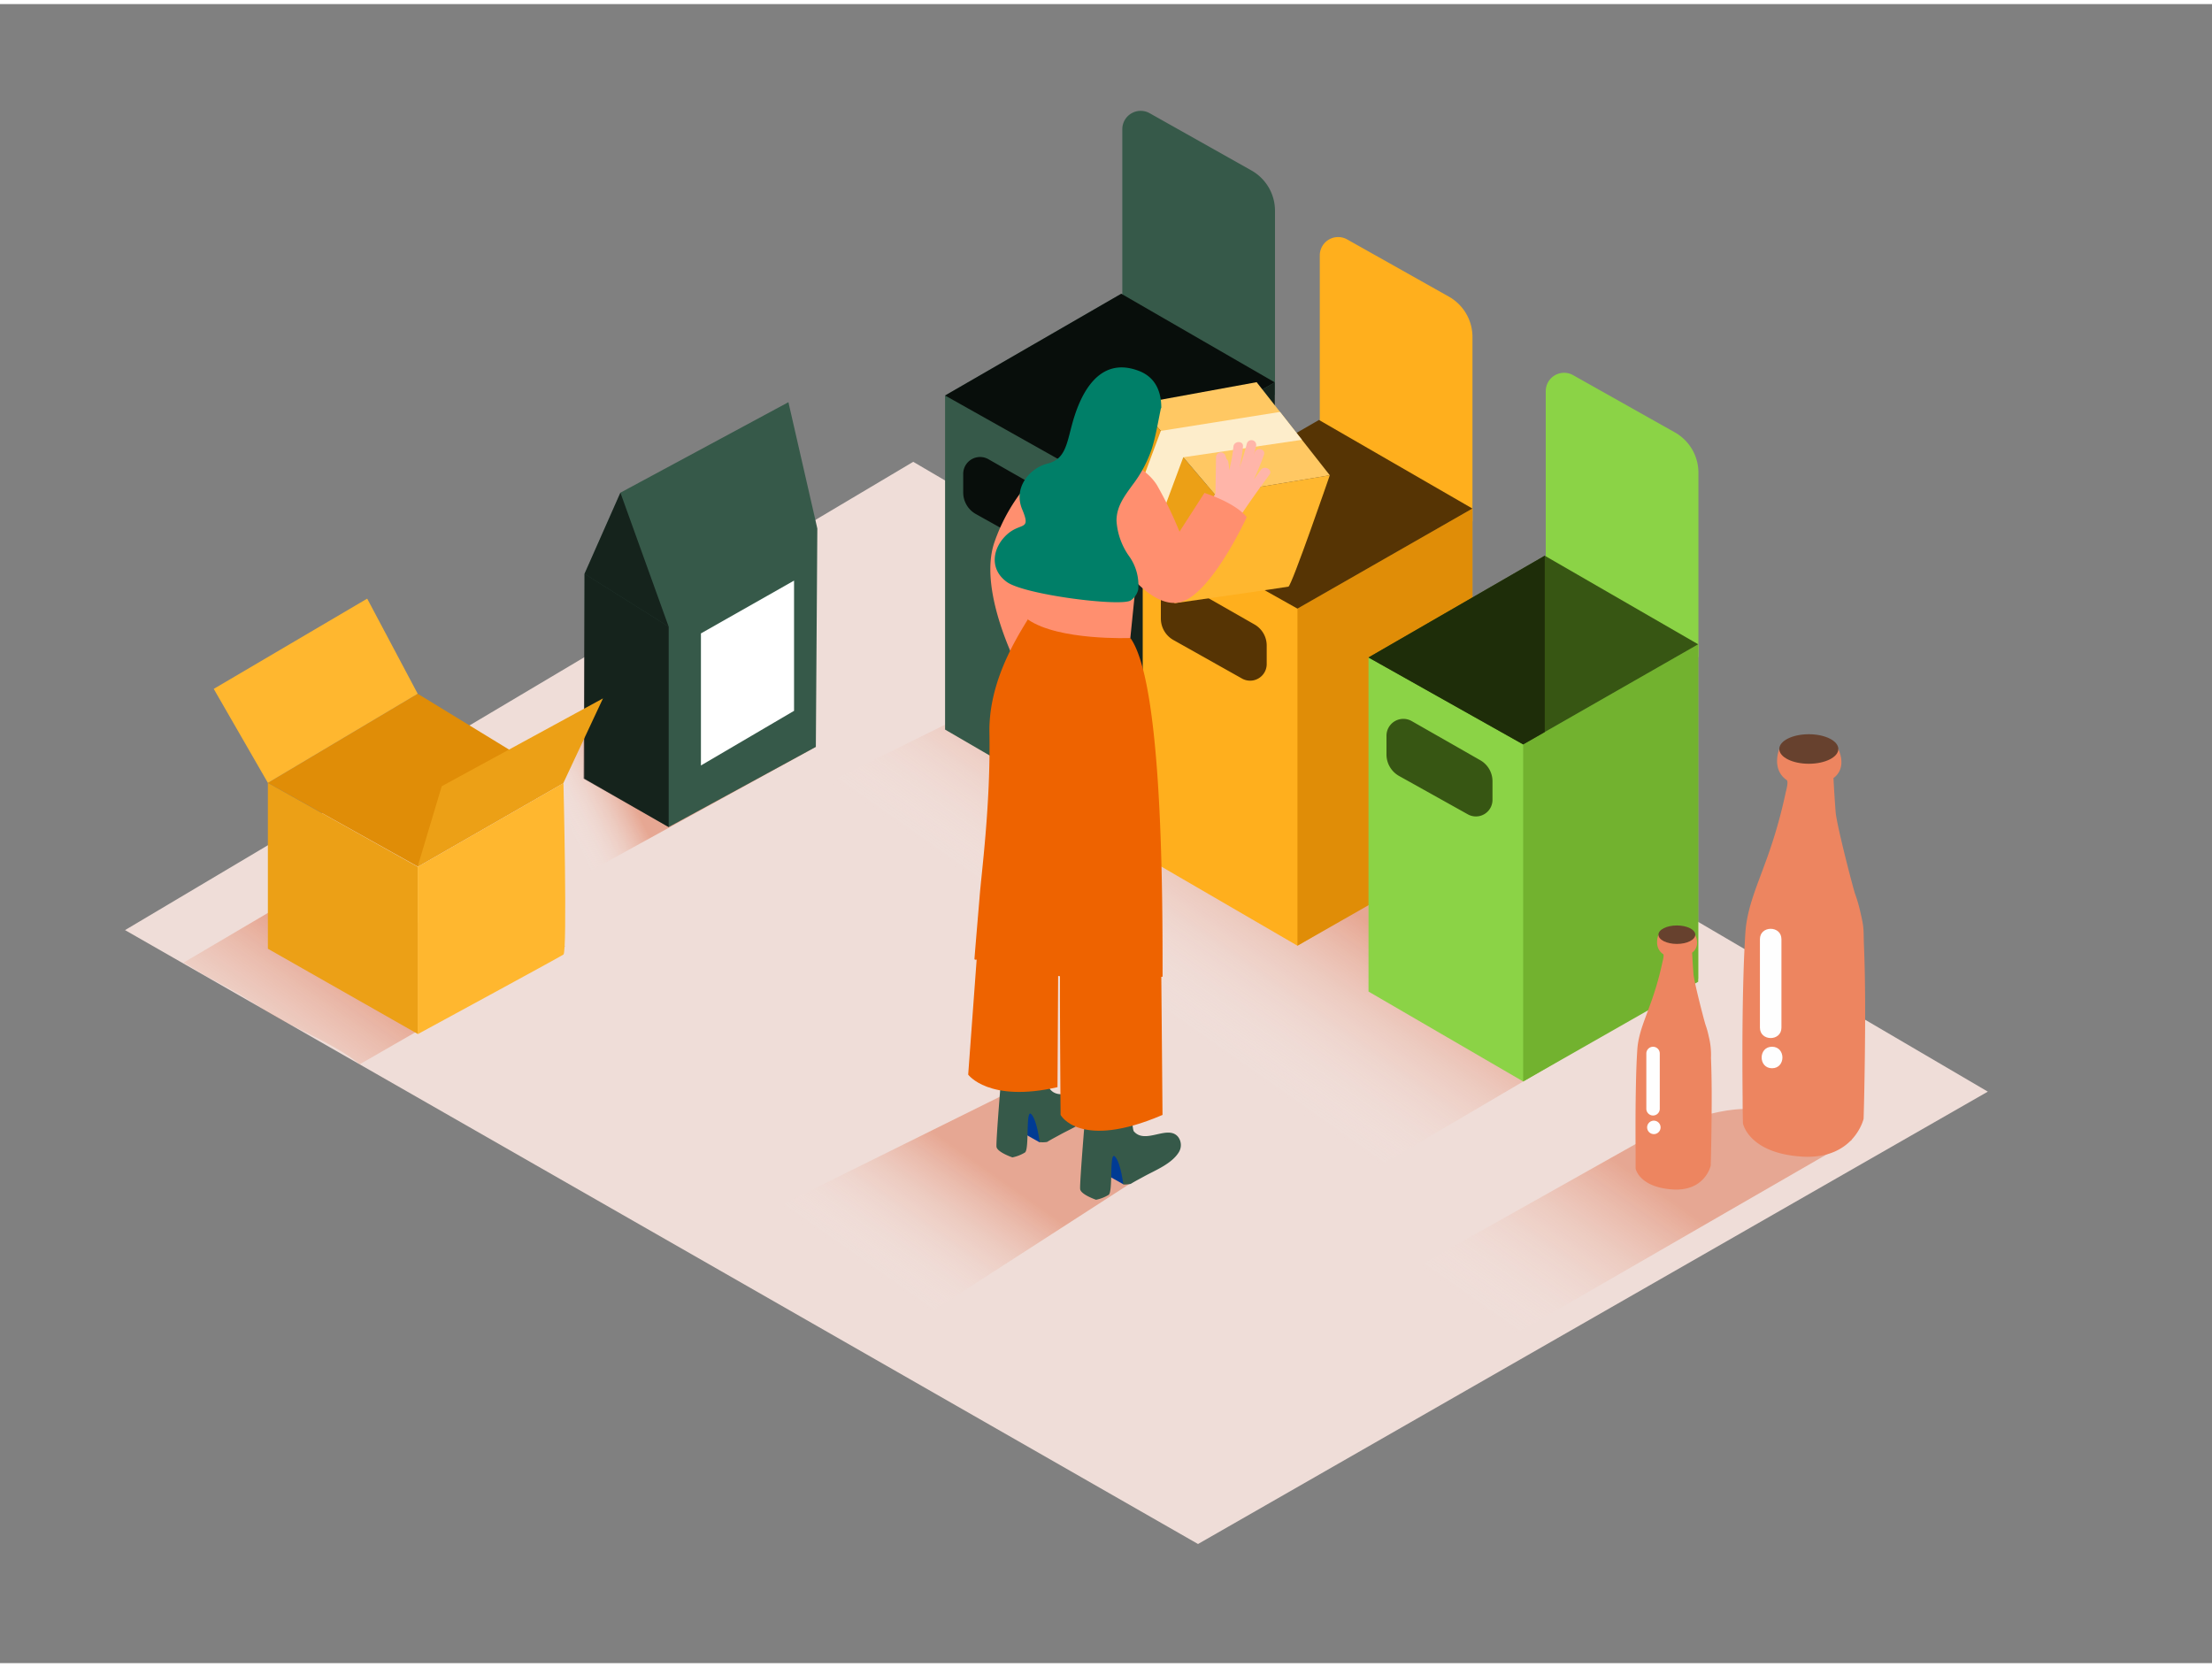 <svg id="Layer_1" data-name="Layer 1" xmlns="http://www.w3.org/2000/svg" xmlns:xlink="http://www.w3.org/1999/xlink" viewBox="0 0 400 300" width="406" height="306" class="illustration styles_illustrationTablet__1DWOa"><rect x="0" y="0" width="400" height="300" fill="#808080" stroke="none"/><defs><linearGradient id="linear-gradient" x1="100.93" y1="145.42" x2="112.33" y2="139.89" gradientUnits="userSpaceOnUse"><stop offset="0" stop-color="#fff" stop-opacity="0"></stop><stop offset="1" stop-color="#d43500"></stop></linearGradient><linearGradient id="linear-gradient-2" x1="160.01" y1="231.24" x2="175.78" y2="208.81" xlink:href="#linear-gradient"></linearGradient><linearGradient id="linear-gradient-3" x1="43.73" y1="205.93" x2="64.5" y2="176.39" xlink:href="#linear-gradient"></linearGradient><linearGradient id="linear-gradient-4" x1="274.88" y1="241.16" x2="295.99" y2="211.13" gradientTransform="matrix(1, 0, 0, 1, -0.35, 0.46)" xlink:href="#linear-gradient"></linearGradient><linearGradient id="linear-gradient-5" x1="208.13" y1="181.67" x2="228.44" y2="152.78" xlink:href="#linear-gradient"></linearGradient></defs><title>-</title><polygon points="22.61 167.45 216.64 278.46 359.46 196.66 165.14 82.77 22.61 167.45" fill="#efddd8"></polygon><polyline points="147.53 134.32 96.42 162.43 68.93 146.66 121.19 120.77" opacity="0.32" fill="url(#linear-gradient)"></polyline><polyline points="211.11 208.93 160.1 241.84 130.88 222.31 183.15 196.42" opacity="0.32" fill="url(#linear-gradient-2)"></polyline><path d="M37.23,175.76a101.48,101.48,0,0,1,10.15,5.86c5.17,3.44,12.89,6.13,17.66,10.1l37.18-21.38L52,162.25,33.19,173.33Q35.23,174.52,37.23,175.76Z" opacity="0.32" fill="url(#linear-gradient-3)"></path><path d="M299,204.32l-54.82,30.81,19.65,11.24,71.07-41s-11.25-5.09-18.33-5.55S299,204.32,299,204.32" opacity="0.32" fill="url(#linear-gradient-4)"></path><polyline points="307.09 176.24 247.47 211.26 137.46 146.86 181.88 124.86" opacity="0.32" fill="url(#linear-gradient-5)"></polyline><path d="M226.29,30.08l-18.4-10.35a3.32,3.32,0,0,0-4.94,2.89l0,31.5,27.61,16.6V68.4l0-1.21V37.38A8.37,8.37,0,0,0,226.29,30.08Z" fill="#365949"></path><polyline points="170.9 70.78 170.9 131.19 198.87 147.45 230.51 128.87 230.51 68.4" fill="#365949"></polyline><polygon points="198.87 86.5 198.87 147.45 230.51 129.42 230.51 68.4 198.87 86.5" opacity="0.61"></polygon><polygon points="170.9 70.78 202.76 52.38 230.51 68.4 198.87 86.5 170.9 70.78" fill="#365949"></polygon><path d="M178.74,82.3l12.37,7.06a4.38,4.38,0,0,1,2.21,3.81v3.27a3,3,0,0,1-4.54,2.66l-12.32-6.89a4.46,4.46,0,0,1-2.28-3.89V85A3.05,3.05,0,0,1,178.74,82.3Z" fill="#365949"></path><polygon points="170.9 70.78 202.76 52.38 230.51 68.4 198.87 86.5 170.9 70.78" opacity="0.84"></polygon><path d="M178.74,82.3l12.37,7.06a4.38,4.38,0,0,1,2.21,3.81v3.27a3,3,0,0,1-4.54,2.66l-12.32-6.89a4.46,4.46,0,0,1-2.28-3.89V85A3.05,3.05,0,0,1,178.74,82.3Z" opacity="0.84"></path><path d="M262,52.9l-18.4-10.35a3.32,3.32,0,0,0-4.94,2.89l0,31.5,27.61,16.6V91.22l0-1.21V60.2A8.37,8.37,0,0,0,262,52.9Z" fill="#ffaf1d"></path><polyline points="206.64 93.6 206.64 154.01 234.62 170.27 266.26 151.68 266.26 91.22" fill="#ffaf1d"></polyline><polygon points="234.62 109.32 234.62 170.27 266.26 152.24 266.26 91.22 234.62 109.32" fill="#e08d07"></polygon><polygon points="206.64 93.6 238.51 75.2 266.26 91.22 234.62 109.32 206.64 93.6" fill="#563404"></polygon><path d="M214.48,105.12l12.37,7.06a4.38,4.38,0,0,1,2.21,3.81v3.27a3,3,0,0,1-4.54,2.66L212.2,115a4.46,4.46,0,0,1-2.28-3.89v-3.37A3.05,3.05,0,0,1,214.48,105.12Z" fill="#563404"></path><path d="M302.87,77.45,284.47,67.1A3.32,3.32,0,0,0,279.52,70l0,31.5,27.61,16.6v-2.31l0-1.21V84.75A8.37,8.37,0,0,0,302.87,77.45Z" fill="#8bd346"></path><polyline points="247.47 118.15 247.47 178.56 275.44 194.82 307.09 176.24 307.09 115.77" fill="#8bd346"></polyline><polygon points="275.44 133.87 275.44 194.82 307.09 176.79 307.09 115.77 275.44 133.87" fill="#72b22f"></polygon><polygon points="247.47 118.15 279.34 99.75 307.09 115.77 275.44 133.87 247.47 118.15" fill="#375613"></polygon><path d="M255.31,129.67l12.37,7.06a4.38,4.38,0,0,1,2.21,3.81v3.27a3,3,0,0,1-4.54,2.66L253,139.58a4.46,4.46,0,0,1-2.28-3.89v-3.37A3.05,3.05,0,0,1,255.31,129.67Z" fill="#375613"></path><polyline points="120.92 148.82 147.53 134.32 147.8 94.84 142.57 71.99 112.19 88.35 105.7 103.02 105.7 140.06 120.34 148.49" fill="#365949"></polyline><polygon points="105.7 103.02 120.92 112.59 120.92 148.82 105.54 140.06 105.7 103.02" opacity="0.61"></polygon><polygon points="120.92 112.59 112.19 88.35 105.7 103.02 120.92 112.59" opacity="0.61"></polygon><polygon points="126.75 113.8 143.59 104.25 143.59 127.8 126.75 137.68 126.75 113.8" fill="#fff"></polygon><path d="M75.53,186.22V156L48.44,140.82v30Z" fill="#eca016"></path><path d="M75.53,156l26.36-15.13s.73,30.51,0,31-26.36,14.4-26.36,14.4Z" fill="#ffb72f"></path><polygon points="101.89 140.82 75.53 124.71 48.44 140.82 75.53 155.95 101.89 140.82" fill="#e08d07"></polygon><polygon points="48.44 140.82 38.65 123.83 66.4 107.51 75.53 124.71 48.44 140.82" fill="#ffb72f"></polygon><polygon points="101.89 140.82 109.04 125.55 79.88 141.43 75.53 155.95 101.89 140.82" fill="#eca016"></polygon><polygon points="247.47 118.15 279.34 99.75 279.34 131.64 275.44 133.87 247.47 118.15" fill="#1e2d09"></polygon><path d="M212.39,108.33l7.31-19.66L205.75,72.3,198.5,91.8Z" fill="#eca016"></path><path d="M219.69,88.67l20.78-3.47s-6.89,20-7.48,20.14-20.6,3-20.6,3Z" fill="#ffb72f"></path><polygon points="240.47 85.2 227.24 68.37 205.75 72.3 219.69 88.67 240.47 85.2" fill="#ffc863"></polygon><polygon points="235.43 78.79 213.97 81.95 210.16 92.21 205.99 87.72 209.91 77.18 231.47 73.75 235.43 78.79" fill="#fdedcb"></polygon><path d="M321.75,134.7s-1.51,3.63,1.34,5.62c.38.27-.13,2-.2,2.34a90.16,90.16,0,0,1-3.78,12.91c-1.44,4-3.21,8-3.49,12.34-.22,3.37-.33,6.75-.41,10.13-.15,6.57-.15,13.14-.09,19.71q0,2.32.06,4.65s1,5.34,10.54,6S337,201.57,337,201.57c.11-3.68.17-7.36.22-11,.08-6.71.12-13.44-.15-20.15-.12-3.08.07-3.19-.65-6.19a25.71,25.71,0,0,0-1-3.44c-.64-2.13-3.31-12.5-3.48-14.71-.15-2-.29-4.08-.39-6.13,0,0,2.53-1.52.88-5.22" fill="#ed8560"></path><ellipse cx="327.09" cy="134.7" rx="5.34" ry="2.67" fill="#67412e"></ellipse><path d="M318.25,169.09v16c0,2.5,3.89,2.51,3.89,0v-16C322.14,166.59,318.25,166.59,318.25,169.09Z" fill="#fefefe"></path><path d="M320.44,188.54c-2.5,0-2.51,3.89,0,3.89S322.94,188.54,320.44,188.54Z" fill="#fefefe"></path><path d="M299.9,168.28s-.94,2.27.84,3.51c.24.17-.08,1.26-.12,1.46a56.33,56.33,0,0,1-2.36,8.06c-.9,2.51-2,5-2.18,7.71-.14,2.11-.21,4.22-.25,6.33-.09,4.1-.09,8.21-.06,12.32q0,1.45,0,2.9s.61,3.33,6.58,3.77,7-4.3,7-4.3c.07-2.3.11-4.6.14-6.9.05-4.19.08-8.4-.09-12.59a13.49,13.49,0,0,0-.4-3.86,16.06,16.06,0,0,0-.6-2.15c-.4-1.33-2.07-7.81-2.17-9.19s-.18-2.55-.24-3.83c0,0,1.58-.95.55-3.26" fill="#ed8560"></path><ellipse cx="303.23" cy="168.28" rx="3.33" ry="1.67" fill="#67412e"></ellipse><path d="M297.71,189.76v10a1.21,1.21,0,0,0,2.43,0v-10A1.21,1.21,0,0,0,297.71,189.76Z" fill="#fefefe"></path><path d="M299.07,201.91a1.21,1.21,0,0,0,0,2.43A1.21,1.21,0,0,0,299.07,201.91Z" fill="#fefefe"></path><path d="M189.44,83.15a32.85,32.85,0,0,0-9.56,14c-3.36,9.28,5,24.44,5,24.44L198,111.29" fill="#ff8f6f"></path><path d="M188,205.83l-3.55-2,.89-5.06s5.28.5,5.74,2.38" fill="#003b94"></path><path d="M189.34,205.76c.8-.49,1.63-.92,2.45-1.37,2.05-1.12,5-2.28,6.27-4.39a2.45,2.45,0,0,0-.16-2.75c-1.87-2.25-5.92,1.45-8-1-.41-.49-.6-8.3-.6-8.3L181.39,190s-1.34,15.68-1.19,16.65,2.87,1.9,2.87,1.9a7,7,0,0,0,2.28-.89c.83-.6.08-8,1.13-6.93s1.52,5.06,1.52,5.06A5.43,5.43,0,0,0,189.34,205.76Z" fill="#365949"></path><path d="M203.13,213.41l-3.55-2,.89-5.06s5.28.5,5.74,2.38" fill="#003b94"></path><path d="M204.47,213.34c.8-.49,1.63-.92,2.45-1.37,2.05-1.12,5-2.28,6.27-4.39a2.45,2.45,0,0,0-.16-2.75c-1.87-2.25-5.92,1.45-8-1-.41-.49-.6-8.3-.6-8.3l-7.91,2.13s-1.34,15.68-1.19,16.65,2.87,1.9,2.87,1.9a7,7,0,0,0,2.28-.89c.83-.6.08-8,1.13-6.93s1.52,5.06,1.52,5.06A5.43,5.43,0,0,0,204.47,213.34Z" fill="#365949"></path><path d="M177.37,162.43l-2.29,31.15s3.7,5.12,16.15,2.27h0l.12-21" fill="#ee6300"></path><path d="M191.79,168.6c-.27,2.69,0,32.27,0,32.27s3.44,6.44,18.43,0L210,175.73" fill="#ee6300"></path><path d="M176.21,172.72c1,.7,1.37-2.92,2.44-2.3a60.72,60.72,0,0,0,12.29,5.42l.09,0a.84.84,0,0,1,1.14.42,64.91,64.91,0,0,0,8.06,1.83c3.5.56,6.4-2,10-2.21,0-13.75.07-52.93-5.79-61.21l-17.31-5.79c-.08,1.43-8.41,11.08-8.21,22.84.23,13.26-1.5,25.77-1.79,29.91C177.07,162.33,176.25,172,176.21,172.72Z" fill="#ee6300"></path><path d="M206,98.85l-1.6,15.78s-12.92.52-18.5-3.33V97.92" fill="#ff8f6f"></path><path d="M228,84.23,226.7,86a43.3,43.3,0,0,0,1.86-4.5c.37-1.05-1.31-1.47-1.68-.42l-.19.53q.24-.83.45-1.68a.86.86,0,0,0-1.68-.42,45,45,0,0,1-1.31,4.31,30.74,30.74,0,0,0,.62-3.81c.11-1.1-1.62-1.06-1.73,0a27.4,27.4,0,0,1-.78,4.32q0-.74-.14-1.48a.87.87,0,0,0-.36-.62c0-.19-.1-.38-.17-.58a.87.87,0,0,0-1.69.26l-.11,6.53a7.77,7.77,0,0,1-1.21,1.86A30.16,30.16,0,0,1,221,92.24a24.86,24.86,0,0,1,2,1.89q.83-1,1.61-2.12a.94.94,0,0,0,.17-.18q2.32-3.43,4.79-6.75C230.19,84.19,228.68,83.34,228,84.23Z" fill="#ffb5a9"></path><path d="M200.62,81.36s6.1,1.65,8.58,5.6a69.81,69.81,0,0,1,4.09,8.44l4.51-7s5.47,1.68,7.65,4.37c0,0-6.5,14.2-12.15,15.41s-11.66-8.41-11.66-8.41-1.24,4-1-.27" fill="#ff8f6f"></path><path d="M204.14,99.78a12.37,12.37,0,0,1-2.24-6.35c0-2.6,1.44-4.46,2.89-6.47a22.58,22.58,0,0,0,3.48-6.51c.73-2.32,1.11-4.73,1.61-7.11A.7.7,0,0,1,210,73c0-2.85-1-5.54-4.13-6.7-8-3-11,6-12,9.68s-1.28,6.33-4.44,7.11-6.26,4.29-4.58,8.29S184.55,93.6,182,96s-3.12,6.19.07,8.5,20.41,4.47,22.36,3.36a3.28,3.28,0,0,0,1.4-2A9,9,0,0,0,204.14,99.78Z" fill="#007f68"></path></svg>